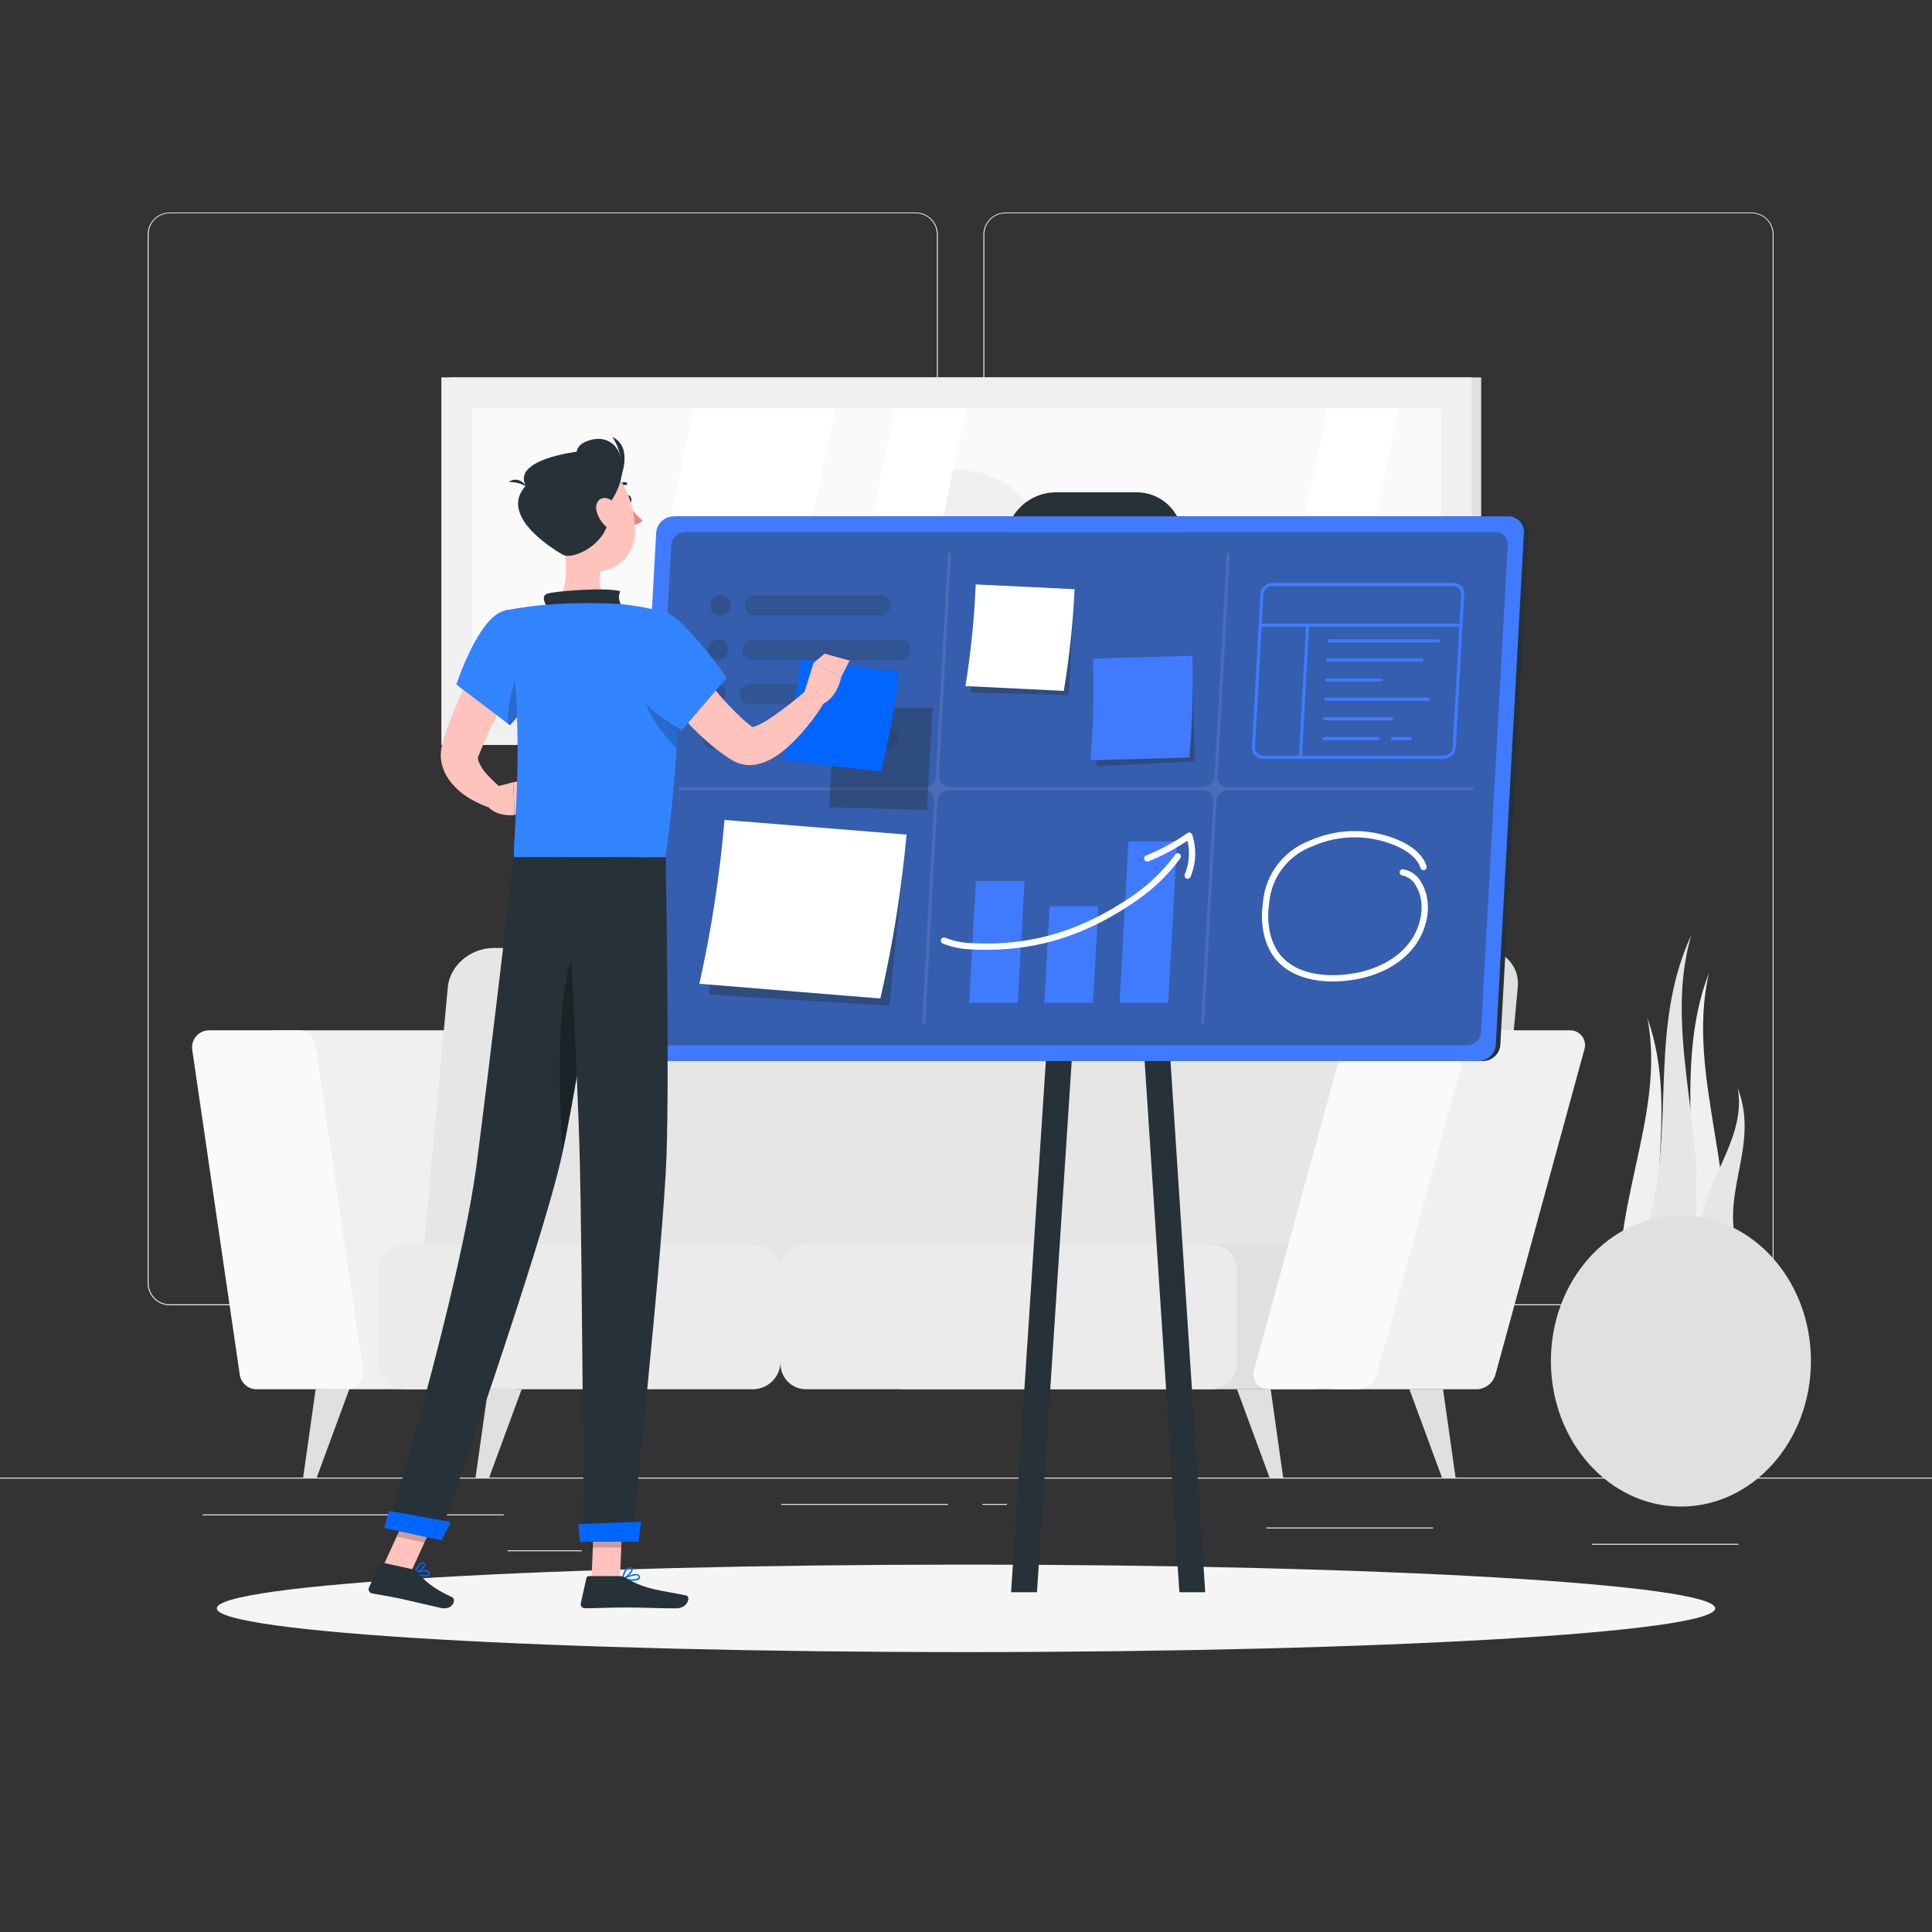 <svg width="500" height="500" viewBox="0 0 500 500" fill="none" xmlns="http://www.w3.org/2000/svg">
<rect x="0" y="0" width="500" height="500" fill="#333333" stroke="none"/>
<path d="M500 382.4H0V382.65H500V382.4Z" fill="#EBEBEB"/>
<path d="M130.37 391.92H52.46V392.17H130.37V391.92Z" fill="#EBEBEB"/>
<path d="M449.9 399.53H412V399.78H449.9V399.53Z" fill="#EBEBEB"/>
<path d="M150.56 401.21H131.37V401.46H150.56V401.21Z" fill="#EBEBEB"/>
<path d="M245.36 389.21H202.17V389.46H245.36V389.21Z" fill="#EBEBEB"/>
<path d="M260.59 389.21H254.26V389.46H260.59V389.21Z" fill="#EBEBEB"/>
<path d="M370.89 395.31H327.67V395.56H370.89V395.31Z" fill="#EBEBEB"/>
<path d="M237 337.8H43.91C42.397 337.797 40.947 337.195 39.879 336.124C38.81 335.053 38.21 333.603 38.21 332.09V60.66C38.223 59.156 38.829 57.718 39.896 56.658C40.964 55.599 42.406 55.003 43.91 55H237C238.514 55 239.967 55.602 241.038 56.672C242.108 57.743 242.71 59.196 242.71 60.71V332.09C242.71 333.604 242.108 335.057 241.038 336.128C239.967 337.198 238.514 337.8 237 337.8ZM43.91 55.2C42.464 55.203 41.077 55.779 40.056 56.803C39.034 57.826 38.46 59.214 38.46 60.66V332.09C38.46 333.536 39.034 334.924 40.056 335.947C41.077 336.971 42.464 337.547 43.91 337.55H237C238.447 337.547 239.835 336.971 240.858 335.948C241.881 334.924 242.457 333.537 242.46 332.09V60.66C242.457 59.213 241.881 57.825 240.858 56.802C239.835 55.779 238.447 55.203 237 55.2H43.91Z" fill="#EBEBEB"/>
<path d="M453.31 337.8H260.21C258.696 337.797 257.246 337.195 256.175 336.125C255.105 335.054 254.503 333.604 254.5 332.09V60.66C254.516 59.155 255.124 57.717 256.193 56.658C257.262 55.598 258.705 55.002 260.21 55H453.31C454.812 55.005 456.252 55.602 457.317 56.662C458.382 57.721 458.987 59.158 459 60.66V332.09C459 333.601 458.401 335.05 457.335 336.121C456.268 337.191 454.821 337.795 453.31 337.8ZM260.21 55.2C258.763 55.203 257.375 55.779 256.352 56.802C255.329 57.825 254.753 59.213 254.75 60.66V332.09C254.753 333.537 255.329 334.924 256.352 335.948C257.375 336.971 258.763 337.547 260.21 337.55H453.31C454.757 337.547 456.145 336.971 457.168 335.948C458.191 334.924 458.767 333.537 458.77 332.09V60.66C458.767 59.213 458.191 57.825 457.168 56.802C456.145 55.779 454.757 55.203 453.31 55.2H260.21Z" fill="#EBEBEB"/>
<path d="M132.87 359.54H83.73C82.67 359.539 81.647 359.156 80.846 358.462C80.045 357.768 79.521 356.809 79.37 355.76L67.07 271.69C66.978 271.063 67.022 270.423 67.2 269.815C67.377 269.207 67.684 268.644 68.099 268.164C68.513 267.685 69.026 267.301 69.603 267.038C70.18 266.775 70.806 266.639 71.44 266.64H120.57C121.629 266.639 122.652 267.019 123.453 267.712C124.254 268.404 124.778 269.362 124.93 270.41L137.23 354.49C137.322 355.116 137.278 355.755 137.101 356.363C136.924 356.97 136.618 357.533 136.205 358.012C135.791 358.491 135.279 358.875 134.704 359.139C134.128 359.403 133.503 359.54 132.87 359.54Z" fill="#F0F0F0"/>
<path d="M89.58 359.54H66.41C65.35 359.541 64.325 359.159 63.524 358.465C62.723 357.77 62.199 356.81 62.05 355.76L49.75 271.69C49.658 271.064 49.702 270.425 49.879 269.817C50.056 269.21 50.362 268.647 50.775 268.168C51.189 267.689 51.701 267.305 52.276 267.041C52.852 266.777 53.477 266.64 54.11 266.64H77.28C78.339 266.64 79.363 267.021 80.165 267.713C80.967 268.405 81.494 269.362 81.65 270.41L93.94 354.49C94.032 355.116 93.988 355.755 93.811 356.363C93.634 356.97 93.328 357.533 92.915 358.012C92.501 358.491 91.989 358.875 91.414 359.139C90.838 359.403 90.213 359.54 89.58 359.54Z" fill="#FAFAFA"/>
<path d="M382.82 245.33H144C137.93 245.33 132.6 249.88 132.08 255.49L126.08 320.4C125.56 326.01 130.08 330.56 136.08 330.56H374.88C380.95 330.56 386.28 326.01 386.8 320.4L392.8 255.49C393.38 249.88 388.89 245.33 382.82 245.33Z" fill="#E0E0E0"/>
<path d="M366.61 245.33H127.81C121.74 245.33 116.41 249.88 115.89 255.49L109.89 320.4C109.37 326.01 113.89 330.56 119.89 330.56H358.69C364.76 330.56 370.1 326.01 370.61 320.4L376.61 255.49C377.17 249.88 372.68 245.33 366.61 245.33Z" fill="#E6E6E6"/>
<path d="M202 352.35V329.23C202 325.259 198.781 322.04 194.81 322.04H104.86C100.889 322.04 97.67 325.259 97.67 329.23V352.35C97.67 356.321 100.889 359.54 104.86 359.54H194.81C198.781 359.54 202 356.321 202 352.35Z" fill="#EBEBEB"/>
<path d="M345.86 352.96V328.62C345.86 324.986 342.914 322.04 339.28 322.04H234.3C230.666 322.04 227.72 324.986 227.72 328.62V352.96C227.72 356.594 230.666 359.54 234.3 359.54H339.28C342.914 359.54 345.86 356.594 345.86 352.96Z" fill="#E0E0E0"/>
<path d="M320.13 352.95V328.61C320.13 324.976 317.184 322.03 313.55 322.03H208.57C204.936 322.03 201.99 324.976 201.99 328.61V352.95C201.99 356.584 204.936 359.53 208.57 359.53H313.55C317.184 359.53 320.13 356.584 320.13 352.95Z" fill="#EBEBEB"/>
<path d="M382.17 359.54H345.62C345.005 359.554 344.395 359.419 343.843 359.148C343.29 358.877 342.811 358.477 342.445 357.982C342.08 357.487 341.838 356.912 341.742 356.304C341.645 355.696 341.696 355.074 341.89 354.49L364.89 270.41C365.192 269.347 365.825 268.408 366.697 267.73C367.57 267.052 368.636 266.67 369.74 266.64H406.29C406.904 266.628 407.513 266.763 408.064 267.035C408.615 267.307 409.093 267.707 409.458 268.202C409.822 268.697 410.062 269.272 410.159 269.879C410.255 270.486 410.204 271.107 410.01 271.69L387.01 355.76C386.713 356.825 386.083 357.766 385.212 358.446C384.341 359.127 383.275 359.51 382.17 359.54Z" fill="#F0F0F0"/>
<path d="M351.46 359.54H328.29C327.676 359.552 327.067 359.417 326.516 359.145C325.965 358.873 325.487 358.473 325.122 357.978C324.758 357.483 324.518 356.908 324.421 356.301C324.325 355.694 324.376 355.073 324.57 354.49L347.57 270.41C347.87 269.346 348.503 268.407 349.376 267.728C350.248 267.05 351.315 266.669 352.42 266.64H375.6C376.215 266.626 376.825 266.761 377.377 267.032C377.93 267.303 378.409 267.703 378.775 268.198C379.14 268.693 379.382 269.268 379.478 269.876C379.575 270.484 379.524 271.106 379.33 271.69L356.33 355.76C356.029 356.828 355.394 357.771 354.517 358.451C353.641 359.132 352.569 359.513 351.46 359.54Z" fill="#FAFAFA"/>
<path d="M332.08 382.4H328.56L320.13 359.54H328.85L332.08 382.4Z" fill="#E0E0E0"/>
<path d="M376.7 382.4H373.18L364.75 359.54H373.46L376.7 382.4Z" fill="#E0E0E0"/>
<path d="M123.07 382.4H126.59L135.01 359.54H126.3L123.07 382.4Z" fill="#E0E0E0"/>
<path d="M78.45 382.4H81.97L90.39 359.54H81.69L78.45 382.4Z" fill="#E0E0E0"/>
<path d="M383.33 97.67H116.67V192.78H383.33V97.67Z" fill="#E0E0E0"/>
<path d="M380.88 97.67H114.22V192.78H380.88V97.67Z" fill="#F0F0F0"/>
<path d="M372.89 184.78V105.67L122.23 105.67V184.78H372.89Z" fill="#FAFAFA"/>
<path d="M247.56 168.94C260.66 168.94 271.28 158.32 271.28 145.22C271.28 132.12 260.66 121.5 247.56 121.5C234.46 121.5 223.84 132.12 223.84 145.22C223.84 158.32 234.46 168.94 247.56 168.94Z" fill="#F0F0F0"/>
<path d="M162.91 184.78L179.53 105.67H216.19L199.58 184.78H162.91Z" fill="white"/>
<path d="M215.05 184.78L231.67 105.67H250L233.39 184.78H215.05Z" fill="white"/>
<path d="M326.99 184.78L343.61 105.67H361.94L345.33 184.78H326.99Z" fill="white"/>
<path d="M442.28 251.76C436.06 278.76 451.28 306.58 445.05 333.54L438.89 333.28L432.73 333.03C443.06 306.23 432 278.55 442.28 251.76Z" fill="#F0F0F0"/>
<path d="M426.33 263.45C431.43 289.23 415.07 315.01 420.17 340.79H432.5C423.29 315 435.54 289.23 426.33 263.45Z" fill="#F0F0F0"/>
<path d="M437.72 242C429.56 269.49 444.72 299.16 436.56 326.65L429.86 326.02L423.16 325.4C435.79 298.34 425.09 269.09 437.72 242Z" fill="#E6E6E6"/>
<path d="M449.73 281.61C452.36 296.47 437.73 308.16 440.32 323.03L445.32 323.94L450.32 324.85C444.32 309.38 455.67 297.08 449.73 281.61Z" fill="#E6E6E6"/>
<path d="M435.02 389.9C453.604 389.9 468.67 373.03 468.67 352.22C468.67 331.41 453.604 314.54 435.02 314.54C416.436 314.54 401.37 331.41 401.37 352.22C401.37 373.03 416.436 389.9 435.02 389.9Z" fill="#E0E0E0"/>
<path d="M250 427.56C357.082 427.56 443.89 422.492 443.89 416.24C443.89 409.988 357.082 404.92 250 404.92C142.917 404.92 56.11 409.988 56.11 416.24C56.11 422.492 142.917 427.56 250 427.56Z" fill="#F5F5F5"/>
<path d="M383.8 274.59H167.7C167.155 274.591 166.615 274.48 166.114 274.265C165.613 274.05 165.162 273.734 164.787 273.338C164.412 272.942 164.123 272.474 163.936 271.961C163.749 271.449 163.669 270.904 163.7 270.36L171 137.87C171.078 136.732 171.581 135.666 172.409 134.882C173.237 134.098 174.33 133.655 175.47 133.64H391.57C392.115 133.639 392.655 133.75 393.156 133.965C393.657 134.18 394.108 134.496 394.483 134.892C394.858 135.288 395.147 135.756 395.334 136.269C395.521 136.781 395.601 137.326 395.57 137.87L388.29 270.36C388.217 271.503 387.712 272.575 386.879 273.36C386.045 274.145 384.945 274.585 383.8 274.59Z" fill="#263238"/>
<path d="M292.89 156.17H272C270.363 156.19 268.739 155.871 267.231 155.234C265.723 154.597 264.363 153.655 263.236 152.467C262.109 151.279 261.24 149.871 260.683 148.332C260.126 146.792 259.894 145.154 260 143.52L260.21 139.66C260.433 136.366 261.889 133.276 264.286 131.007C266.684 128.737 269.849 127.453 273.15 127.41H294.03C295.667 127.392 297.29 127.711 298.797 128.349C300.305 128.987 301.664 129.929 302.791 131.116C303.917 132.304 304.786 133.711 305.344 135.25C305.901 136.789 306.135 138.427 306.03 140.06L305.82 143.92C305.592 147.211 304.137 150.296 301.742 152.565C299.348 154.834 296.188 156.12 292.89 156.17Z" fill="#263238"/>
<path d="M311.91 412.06H305.22L286.79 130.36H293.49L311.91 412.06Z" fill="#263238"/>
<path d="M261.67 412.06H268.37L286.79 130.36H280.1L261.67 412.06Z" fill="#263238"/>
<path d="M382.65 274.59H166.55C166.005 274.591 165.465 274.48 164.964 274.265C164.463 274.05 164.012 273.734 163.637 273.338C163.262 272.942 162.973 272.474 162.786 271.961C162.599 271.449 162.519 270.904 162.55 270.36L169.82 137.87C169.898 136.732 170.401 135.666 171.229 134.882C172.057 134.098 173.15 133.655 174.29 133.64H390.39C390.935 133.639 391.475 133.75 391.976 133.965C392.477 134.18 392.928 134.496 393.303 134.892C393.678 135.288 393.967 135.756 394.154 136.269C394.341 136.781 394.421 137.326 394.39 137.87L387.11 270.36C387.037 271.498 386.537 272.565 385.71 273.35C384.883 274.134 383.79 274.577 382.65 274.59Z" fill="#407BFF"/>
<path opacity="0.4" d="M170 270.53C169.563 270.535 169.13 270.45 168.727 270.279C168.324 270.109 167.962 269.857 167.661 269.54C167.361 269.222 167.129 268.846 166.981 268.435C166.833 268.024 166.771 267.586 166.8 267.15L173.73 141.08C173.788 140.172 174.187 139.319 174.847 138.692C175.507 138.065 176.38 137.711 177.29 137.7H387C387.437 137.695 387.87 137.78 388.273 137.951C388.676 138.121 389.038 138.373 389.339 138.69C389.639 139.008 389.871 139.384 390.019 139.795C390.167 140.206 390.229 140.644 390.2 141.08L383.27 267.15C383.212 268.06 382.812 268.915 382.149 269.542C381.487 270.169 380.612 270.522 379.7 270.53H170Z" fill="#263238"/>
<path opacity="0.1" d="M381 203.71H317.85C317.479 203.715 317.11 203.643 316.768 203.499C316.426 203.354 316.117 203.14 315.862 202.871C315.606 202.601 315.409 202.281 315.283 201.932C315.157 201.582 315.105 201.211 315.13 200.84L318.28 143.45C318.283 143.398 318.275 143.346 318.257 143.297C318.239 143.248 318.212 143.203 318.177 143.165C318.141 143.127 318.098 143.096 318.051 143.074C318.003 143.053 317.952 143.041 317.9 143.04C317.79 143.042 317.685 143.086 317.605 143.161C317.526 143.237 317.477 143.34 317.47 143.45L314.32 200.84C314.268 201.606 313.931 202.325 313.376 202.856C312.821 203.387 312.088 203.692 311.32 203.71H245.7C245.329 203.715 244.96 203.643 244.618 203.499C244.276 203.354 243.967 203.14 243.711 202.871C243.456 202.601 243.259 202.281 243.133 201.932C243.007 201.582 242.955 201.211 242.98 200.84L246.13 143.45C246.133 143.398 246.125 143.346 246.107 143.297C246.089 143.248 246.062 143.203 246.027 143.165C245.991 143.127 245.948 143.096 245.901 143.074C245.853 143.053 245.802 143.041 245.75 143.04C245.64 143.042 245.535 143.086 245.455 143.161C245.376 143.237 245.327 143.34 245.32 143.45L242.17 200.84C242.118 201.606 241.781 202.325 241.226 202.856C240.671 203.387 239.938 203.692 239.17 203.71H176C175.889 203.71 175.783 203.752 175.703 203.829C175.623 203.905 175.575 204.009 175.57 204.12C175.567 204.172 175.575 204.223 175.593 204.272C175.611 204.32 175.638 204.364 175.674 204.402C175.71 204.439 175.752 204.469 175.8 204.489C175.847 204.51 175.898 204.52 175.95 204.52H239.07C239.442 204.516 239.811 204.59 240.153 204.735C240.495 204.881 240.804 205.096 241.059 205.366C241.314 205.636 241.511 205.957 241.637 206.307C241.763 206.657 241.815 207.029 241.79 207.4L238.64 264.78C238.634 264.833 238.64 264.886 238.657 264.936C238.673 264.987 238.7 265.033 238.736 265.072C238.772 265.111 238.816 265.141 238.865 265.162C238.914 265.182 238.967 265.192 239.02 265.19C239.13 265.188 239.235 265.144 239.315 265.069C239.394 264.993 239.443 264.89 239.45 264.78L242.6 207.4C242.648 206.631 242.982 205.908 243.538 205.375C244.094 204.841 244.83 204.536 245.6 204.52H311.19C311.569 204.504 311.948 204.568 312.301 204.707C312.654 204.847 312.974 205.06 313.239 205.332C313.504 205.604 313.709 205.928 313.84 206.285C313.971 206.641 314.026 207.021 314 207.4L310.85 264.78C310.844 264.833 310.85 264.886 310.867 264.936C310.883 264.987 310.91 265.033 310.946 265.072C310.982 265.111 311.026 265.141 311.075 265.162C311.124 265.182 311.177 265.192 311.23 265.19C311.34 265.188 311.445 265.144 311.525 265.069C311.604 264.993 311.653 264.89 311.66 264.78L314.81 207.4C314.858 206.631 315.192 205.908 315.748 205.375C316.304 204.841 317.04 204.536 317.81 204.52H380.93C381.038 204.518 381.142 204.476 381.221 204.402C381.301 204.328 381.35 204.228 381.36 204.12C381.364 204.069 381.358 204.018 381.342 203.97C381.326 203.922 381.3 203.877 381.267 203.839C381.233 203.801 381.192 203.769 381.146 203.747C381.101 203.725 381.051 203.713 381 203.71Z" fill="white"/>
<path opacity="0.4" d="M278.05 153.44H252.7L251.28 179.23L276.6 179.91L278.05 153.44Z" fill="#263238"/>
<path d="M275.31 178.8L249.86 177.56C251.262 168.85 252.147 160.065 252.51 151.25L278.1 152.49C277.69 161.307 276.758 170.093 275.31 178.8Z" fill="white"/>
<path opacity="0.4" d="M308.62 170.67L283.23 172.61L283.79 198.31L309.19 197.05L308.62 170.67Z" fill="#263238"/>
<path d="M307.81 196.05L282.23 196.76C282.967 188.007 283.18 179.218 282.87 170.44L308.59 169.71C308.854 178.498 308.593 187.293 307.81 196.05Z" fill="#407BFF"/>
<path opacity="0.4" d="M234.48 217.56L187.68 215.78L183.47 257.41L230.17 260.29L234.48 217.56Z" fill="#263238"/>
<path d="M227.84 258.41L181 254.6C184.113 240.628 186.285 226.463 187.5 212.2L234.62 216C233.32 230.274 231.055 244.443 227.84 258.41Z" fill="white"/>
<g style="mix-blend-mode:multiply" opacity="0.3">
<path d="M186.31 159.27C185.969 159.272 185.632 159.204 185.318 159.07C185.005 158.936 184.722 158.74 184.487 158.492C184.253 158.245 184.072 157.952 183.956 157.631C183.839 157.311 183.789 156.97 183.81 156.63C183.862 155.922 184.178 155.26 184.694 154.773C185.211 154.286 185.89 154.011 186.6 154C186.94 153.998 187.278 154.066 187.591 154.2C187.904 154.334 188.186 154.531 188.419 154.778C188.653 155.026 188.833 155.319 188.948 155.639C189.064 155.96 189.112 156.3 189.09 156.64C189.04 157.347 188.727 158.009 188.212 158.496C187.697 158.983 187.018 159.259 186.31 159.27Z" fill="#263238"/>
<path opacity="0.8" d="M227.66 159.27H195.19C194.85 159.272 194.512 159.204 194.199 159.07C193.886 158.936 193.604 158.739 193.371 158.492C193.137 158.244 192.957 157.951 192.842 157.631C192.726 157.31 192.678 156.97 192.7 156.63C192.745 155.921 193.057 155.254 193.572 154.765C194.088 154.275 194.769 153.999 195.48 153.99H228C228.341 153.988 228.678 154.056 228.992 154.19C229.305 154.324 229.588 154.52 229.823 154.768C230.057 155.015 230.238 155.308 230.354 155.629C230.471 155.949 230.521 156.29 230.5 156.63C230.449 157.348 230.128 158.02 229.601 158.51C229.073 159 228.38 159.272 227.66 159.27Z" fill="#263238"/>
<path d="M185.68 170.78C185.339 170.783 185 170.716 184.686 170.583C184.372 170.45 184.089 170.253 183.854 170.005C183.619 169.758 183.438 169.464 183.322 169.143C183.206 168.822 183.158 168.481 183.18 168.14C183.228 167.425 183.546 166.754 184.07 166.264C184.593 165.774 185.283 165.501 186 165.5C186.34 165.498 186.678 165.566 186.991 165.7C187.304 165.834 187.586 166.031 187.819 166.278C188.053 166.526 188.233 166.819 188.348 167.139C188.464 167.46 188.512 167.8 188.49 168.14C188.442 168.854 188.125 169.523 187.604 170.013C187.083 170.502 186.395 170.777 185.68 170.78Z" fill="#263238"/>
<path opacity="0.8" d="M232.78 170.78H194.56C194.219 170.782 193.882 170.714 193.568 170.58C193.255 170.446 192.972 170.25 192.737 170.002C192.503 169.755 192.322 169.462 192.206 169.141C192.089 168.821 192.039 168.48 192.06 168.14C192.11 167.431 192.424 166.766 192.941 166.277C193.458 165.788 194.139 165.511 194.85 165.5H233.07C233.411 165.498 233.748 165.566 234.062 165.7C234.375 165.834 234.658 166.03 234.892 166.278C235.127 166.525 235.308 166.818 235.424 167.139C235.541 167.459 235.591 167.8 235.57 168.14C235.52 168.849 235.206 169.514 234.689 170.003C234.172 170.492 233.491 170.769 232.78 170.78Z" fill="#263238"/>
<path d="M185 182.28C184.66 182.283 184.323 182.217 184.01 182.084C183.697 181.951 183.415 181.755 183.181 181.508C182.947 181.261 182.767 180.969 182.652 180.649C182.536 180.329 182.488 179.989 182.51 179.65C182.555 178.941 182.867 178.274 183.382 177.785C183.898 177.295 184.579 177.019 185.29 177.01C185.631 177.007 185.97 177.074 186.284 177.207C186.598 177.34 186.881 177.537 187.116 177.785C187.351 178.032 187.532 178.326 187.648 178.647C187.764 178.968 187.812 179.309 187.79 179.65C187.74 180.359 187.425 181.022 186.908 181.509C186.391 181.997 185.71 182.272 185 182.28Z" fill="#263238"/>
<path opacity="0.8" d="M212.53 182.28H193.92C193.58 182.283 193.243 182.217 192.93 182.084C192.617 181.951 192.335 181.755 192.101 181.508C191.867 181.261 191.687 180.969 191.572 180.649C191.456 180.329 191.408 179.989 191.43 179.65C191.475 178.941 191.787 178.274 192.302 177.785C192.818 177.295 193.499 177.019 194.21 177.01H212.82C213.161 177.006 213.499 177.073 213.812 177.207C214.126 177.34 214.409 177.537 214.643 177.785C214.877 178.033 215.057 178.327 215.171 178.648C215.286 178.969 215.333 179.31 215.31 179.65C215.262 180.358 214.95 181.021 214.434 181.509C213.919 181.996 213.239 182.272 212.53 182.28Z" fill="#263238"/>
<path opacity="0.8" d="M229.76 193.79H211.15C210.81 193.792 210.472 193.724 210.159 193.59C209.846 193.456 209.564 193.259 209.331 193.012C209.097 192.764 208.917 192.471 208.802 192.151C208.686 191.83 208.638 191.49 208.66 191.15C208.708 190.441 209.02 189.777 209.535 189.288C210.05 188.799 210.73 188.521 211.44 188.51H230.05C230.39 188.508 230.728 188.576 231.041 188.71C231.354 188.844 231.636 189.041 231.869 189.288C232.103 189.536 232.283 189.829 232.398 190.149C232.514 190.47 232.562 190.81 232.54 191.15C232.492 191.859 232.18 192.523 231.665 193.012C231.15 193.502 230.47 193.779 229.76 193.79Z" fill="#263238"/>
<path d="M184.41 193.79C184.07 193.792 183.732 193.724 183.419 193.59C183.106 193.456 182.824 193.259 182.591 193.012C182.357 192.764 182.177 192.471 182.062 192.151C181.946 191.83 181.898 191.49 181.92 191.15C181.968 190.441 182.28 189.777 182.795 189.288C183.31 188.799 183.99 188.521 184.7 188.51C185.04 188.508 185.378 188.576 185.691 188.71C186.004 188.844 186.286 189.041 186.519 189.288C186.753 189.536 186.933 189.829 187.048 190.149C187.164 190.47 187.212 190.81 187.19 191.15C187.142 191.859 186.83 192.523 186.315 193.012C185.8 193.502 185.12 193.779 184.41 193.79Z" fill="#263238"/>
<path opacity="0.8" d="M201.88 193.79H193.29C192.95 193.792 192.612 193.724 192.299 193.59C191.986 193.456 191.704 193.259 191.471 193.012C191.237 192.764 191.057 192.471 190.942 192.151C190.826 191.83 190.778 191.49 190.8 191.15C190.848 190.441 191.16 189.777 191.675 189.288C192.19 188.799 192.87 188.521 193.58 188.51H202.17C202.511 188.507 202.85 188.574 203.164 188.707C203.478 188.84 203.761 189.037 203.996 189.285C204.231 189.532 204.412 189.826 204.528 190.147C204.644 190.468 204.692 190.809 204.67 191.15C204.622 191.86 204.309 192.527 203.791 193.016C203.274 193.505 202.592 193.782 201.88 193.79Z" fill="#263238"/>
</g>
<path d="M265.14 228.03H252.55L250.82 259.54H263.41L265.14 228.03Z" fill="#407BFF"/>
<path d="M284.25 234.53H271.65L270.28 259.54H282.87L284.25 234.53Z" fill="#407BFF"/>
<path d="M304.62 217.75H292.03L289.74 259.54H302.33L304.62 217.75Z" fill="#407BFF"/>
<path d="M255.36 245.81C254.11 245.81 252.85 245.81 251.58 245.71C248.967 245.666 246.385 245.144 243.96 244.17C243.763 244.081 243.609 243.917 243.533 243.714C243.456 243.512 243.462 243.288 243.55 243.09C243.594 242.992 243.657 242.905 243.736 242.832C243.814 242.759 243.906 242.702 244.007 242.665C244.107 242.627 244.214 242.61 244.321 242.615C244.428 242.619 244.533 242.645 244.63 242.69C246.861 243.573 249.232 244.047 251.63 244.09C266.74 244.87 279.97 240.93 293.29 231.71C297.446 228.821 301.104 225.275 304.12 221.21C304.177 221.116 304.253 221.034 304.343 220.97C304.433 220.906 304.536 220.861 304.644 220.839C304.751 220.816 304.863 220.815 304.971 220.837C305.079 220.858 305.182 220.902 305.273 220.965C305.364 221.027 305.441 221.108 305.499 221.202C305.558 221.295 305.596 221.4 305.613 221.509C305.63 221.618 305.624 221.73 305.596 221.836C305.568 221.943 305.518 222.043 305.45 222.13C302.346 226.353 298.557 230.027 294.24 233C281.74 241.71 269.29 245.81 255.36 245.81Z" fill="white"/>
<path d="M307.36 227.43C307.227 227.43 307.095 227.398 306.978 227.335C306.86 227.272 306.759 227.181 306.685 227.071C306.611 226.96 306.565 226.832 306.552 226.7C306.539 226.567 306.559 226.433 306.61 226.31C307.754 223.539 307.999 220.478 307.31 217.56C304.152 219.686 300.781 221.476 297.25 222.9C297.151 222.944 297.044 222.967 296.936 222.969C296.827 222.971 296.72 222.951 296.619 222.91C296.519 222.869 296.427 222.809 296.351 222.732C296.274 222.656 296.213 222.565 296.172 222.464C296.132 222.364 296.111 222.256 296.113 222.148C296.114 222.039 296.138 221.932 296.181 221.833C296.225 221.734 296.288 221.645 296.367 221.57C296.445 221.496 296.538 221.438 296.64 221.4C300.407 219.878 303.987 217.929 307.31 215.59C307.414 215.52 307.533 215.475 307.657 215.459C307.781 215.442 307.907 215.454 308.025 215.493C308.144 215.533 308.252 215.599 308.342 215.687C308.431 215.775 308.499 215.882 308.54 216C309.703 219.578 309.551 223.454 308.11 226.93C308.049 227.078 307.944 227.205 307.811 227.294C307.677 227.383 307.52 227.43 307.36 227.43Z" fill="white"/>
<path d="M373.67 196.37H326.83C326.443 196.374 326.059 196.297 325.703 196.145C325.346 195.994 325.025 195.77 324.76 195.488C324.494 195.207 324.289 194.873 324.158 194.509C324.028 194.144 323.974 193.756 324 193.37L326.18 153.77C326.233 152.98 326.581 152.239 327.155 151.694C327.73 151.149 328.488 150.841 329.28 150.83H376.13C376.516 150.828 376.899 150.905 377.254 151.058C377.609 151.21 377.929 151.434 378.194 151.715C378.459 151.997 378.662 152.33 378.792 152.694C378.922 153.058 378.976 153.444 378.95 153.83L376.77 193.43C376.717 194.22 376.369 194.961 375.795 195.506C375.22 196.051 374.462 196.359 373.67 196.37ZM329.28 151.65C328.693 151.657 328.131 151.885 327.706 152.29C327.281 152.694 327.025 153.244 326.99 153.83L324.81 193.43C324.792 193.703 324.831 193.977 324.923 194.235C325.016 194.493 325.16 194.729 325.348 194.929C325.535 195.129 325.762 195.288 326.013 195.396C326.265 195.505 326.536 195.561 326.81 195.56H373.65C374.237 195.553 374.799 195.325 375.224 194.92C375.649 194.516 375.905 193.966 375.94 193.38L378.12 153.78C378.139 153.505 378.101 153.228 378.008 152.969C377.915 152.709 377.769 152.471 377.58 152.27C377.391 152.071 377.162 151.914 376.909 151.807C376.657 151.7 376.384 151.647 376.11 151.65H329.28Z" fill="#407BFF"/>
<path d="M378.1 162.2H326.1C326.004 162.185 325.916 162.136 325.852 162.061C325.789 161.987 325.754 161.893 325.754 161.795C325.754 161.697 325.789 161.603 325.852 161.529C325.916 161.454 326.004 161.405 326.1 161.39H378.1C378.159 161.381 378.218 161.384 378.275 161.4C378.332 161.417 378.385 161.445 378.43 161.483C378.475 161.522 378.511 161.57 378.536 161.623C378.561 161.677 378.574 161.736 378.574 161.795C378.574 161.854 378.561 161.913 378.536 161.967C378.511 162.02 378.475 162.068 378.43 162.107C378.385 162.145 378.332 162.173 378.275 162.19C378.218 162.206 378.159 162.209 378.1 162.2Z" fill="#407BFF"/>
<path d="M336.54 196.37C336.433 196.362 336.333 196.313 336.262 196.233C336.191 196.152 336.154 196.047 336.16 195.94L338 161.77C338.003 161.717 338.016 161.664 338.039 161.616C338.062 161.568 338.095 161.525 338.135 161.489C338.175 161.454 338.222 161.427 338.272 161.41C338.323 161.393 338.377 161.386 338.43 161.39C338.537 161.398 338.637 161.447 338.708 161.527C338.779 161.608 338.816 161.713 338.81 161.82L336.94 196C336.93 196.1 336.884 196.193 336.81 196.261C336.737 196.329 336.64 196.368 336.54 196.37Z" fill="#407BFF"/>
<path d="M372.15 166.26H343.94C343.844 166.245 343.756 166.196 343.692 166.121C343.629 166.047 343.594 165.953 343.594 165.855C343.594 165.757 343.629 165.663 343.692 165.589C343.756 165.514 343.844 165.465 343.94 165.45H372.15C372.209 165.441 372.268 165.444 372.325 165.46C372.382 165.477 372.435 165.505 372.48 165.543C372.525 165.582 372.561 165.63 372.586 165.683C372.611 165.737 372.624 165.796 372.624 165.855C372.624 165.914 372.611 165.973 372.586 166.027C372.561 166.08 372.525 166.128 372.48 166.167C372.435 166.205 372.382 166.233 372.325 166.25C372.268 166.266 372.209 166.269 372.15 166.26Z" fill="#407BFF"/>
<path d="M367.9 171.24H343.67C343.611 171.249 343.552 171.246 343.495 171.23C343.438 171.213 343.385 171.185 343.34 171.147C343.295 171.108 343.259 171.06 343.234 171.007C343.209 170.953 343.196 170.894 343.196 170.835C343.196 170.776 343.209 170.717 343.234 170.663C343.259 170.61 343.295 170.562 343.34 170.523C343.385 170.485 343.438 170.457 343.495 170.44C343.552 170.424 343.611 170.421 343.67 170.43H367.9C367.959 170.421 368.018 170.424 368.075 170.44C368.132 170.457 368.185 170.485 368.23 170.523C368.275 170.562 368.311 170.61 368.336 170.663C368.361 170.717 368.374 170.776 368.374 170.835C368.374 170.894 368.361 170.953 368.336 171.007C368.311 171.06 368.275 171.108 368.23 171.147C368.185 171.185 368.132 171.213 368.075 171.23C368.018 171.246 367.959 171.249 367.9 171.24Z" fill="#407BFF"/>
<path d="M357.49 176.38H343.39C343.331 176.389 343.272 176.386 343.215 176.37C343.158 176.353 343.105 176.325 343.06 176.287C343.015 176.248 342.979 176.2 342.954 176.147C342.929 176.093 342.916 176.034 342.916 175.975C342.916 175.916 342.929 175.857 342.954 175.803C342.979 175.75 343.015 175.702 343.06 175.663C343.105 175.625 343.158 175.597 343.215 175.58C343.272 175.564 343.331 175.561 343.39 175.57H357.49C357.549 175.561 357.608 175.564 357.665 175.58C357.722 175.597 357.775 175.625 357.82 175.663C357.865 175.702 357.901 175.75 357.926 175.803C357.951 175.857 357.964 175.916 357.964 175.975C357.964 176.034 357.951 176.093 357.926 176.147C357.901 176.2 357.865 176.248 357.82 176.287C357.775 176.325 357.722 176.353 357.665 176.37C357.608 176.386 357.549 176.389 357.49 176.38Z" fill="#407BFF"/>
<path d="M360.05 186.42H342.84C342.781 186.429 342.722 186.426 342.665 186.41C342.608 186.393 342.555 186.365 342.51 186.327C342.465 186.288 342.429 186.24 342.404 186.187C342.379 186.133 342.366 186.074 342.366 186.015C342.366 185.956 342.379 185.897 342.404 185.843C342.429 185.79 342.465 185.742 342.51 185.703C342.555 185.665 342.608 185.637 342.665 185.62C342.722 185.604 342.781 185.601 342.84 185.61H360.05C360.109 185.601 360.168 185.604 360.225 185.62C360.282 185.637 360.335 185.665 360.38 185.703C360.425 185.742 360.461 185.79 360.486 185.843C360.511 185.897 360.524 185.956 360.524 186.015C360.524 186.074 360.511 186.133 360.486 186.187C360.461 186.24 360.425 186.288 360.38 186.327C360.335 186.365 360.282 186.393 360.225 186.41C360.168 186.426 360.109 186.429 360.05 186.42Z" fill="#407BFF"/>
<path d="M356.66 191.56H342.55C342.454 191.545 342.366 191.496 342.302 191.421C342.239 191.347 342.204 191.253 342.204 191.155C342.204 191.057 342.239 190.963 342.302 190.889C342.366 190.814 342.454 190.765 342.55 190.75H356.66C356.756 190.765 356.844 190.814 356.908 190.889C356.971 190.963 357.006 191.057 357.006 191.155C357.006 191.253 356.971 191.347 356.908 191.421C356.844 191.496 356.756 191.545 356.66 191.56Z" fill="#407BFF"/>
<path d="M364.91 191.56H360.4C360.341 191.569 360.282 191.566 360.225 191.55C360.168 191.533 360.115 191.505 360.07 191.467C360.025 191.428 359.989 191.38 359.964 191.327C359.939 191.273 359.926 191.214 359.926 191.155C359.926 191.096 359.939 191.037 359.964 190.983C359.989 190.93 360.025 190.882 360.07 190.843C360.115 190.805 360.168 190.777 360.225 190.76C360.282 190.744 360.341 190.741 360.4 190.75H364.91C364.969 190.741 365.028 190.744 365.085 190.76C365.142 190.777 365.195 190.805 365.24 190.843C365.285 190.882 365.321 190.93 365.346 190.983C365.371 191.037 365.384 191.096 365.384 191.155C365.384 191.214 365.371 191.273 365.346 191.327C365.321 191.38 365.285 191.428 365.24 191.467C365.195 191.505 365.142 191.533 365.085 191.55C365.028 191.566 364.969 191.569 364.91 191.56Z" fill="#407BFF"/>
<path d="M369.53 181.37H343.11C343.001 181.37 342.897 181.327 342.82 181.25C342.743 181.173 342.7 181.069 342.7 180.96C342.7 180.851 342.743 180.747 342.82 180.67C342.897 180.593 343.001 180.55 343.11 180.55H369.53C369.639 180.55 369.743 180.593 369.82 180.67C369.897 180.747 369.94 180.851 369.94 180.96C369.94 181.069 369.897 181.173 369.82 181.25C369.743 181.327 369.639 181.37 369.53 181.37Z" fill="#407BFF"/>
<path d="M344.9 254C338.78 254 333.77 252.19 330.66 248.83C327.33 245.24 325.95 239.59 326.87 233.33C327.198 229.856 328.491 226.543 330.602 223.765C332.714 220.987 335.56 218.855 338.82 217.61C342.636 215.888 346.784 215.024 350.971 215.079C355.157 215.134 359.281 216.108 363.05 217.93C366.34 219.58 368.4 221.67 369.18 224.14C369.245 224.346 369.226 224.568 369.126 224.76C369.077 224.854 369.01 224.939 368.928 225.007C368.846 225.076 368.752 225.128 368.65 225.16C368.444 225.225 368.222 225.206 368.03 225.106C367.839 225.007 367.695 224.836 367.63 224.63C366.99 222.63 365.2 220.83 362.32 219.38C358.765 217.665 354.878 216.751 350.932 216.701C346.986 216.651 343.077 217.466 339.48 219.09C336.472 220.227 333.844 222.188 331.899 224.749C329.953 227.31 328.768 230.367 328.48 233.57C327.63 239.34 328.86 244.5 331.85 247.72C336 252.21 342.85 252.53 346.61 252.33C353.55 251.94 359.51 249.52 363.41 245.51C367.97 240.81 369.25 233.79 366.41 229.17C366.053 228.505 365.553 227.926 364.946 227.477C364.339 227.027 363.641 226.718 362.9 226.57C362.695 226.539 362.509 226.43 362.381 226.266C362.254 226.102 362.194 225.896 362.215 225.689C362.235 225.482 362.334 225.291 362.492 225.156C362.649 225.02 362.852 224.95 363.06 224.96C364.054 225.114 364.998 225.497 365.819 226.079C366.64 226.66 367.315 227.424 367.79 228.31C371.03 233.55 369.66 241.42 364.6 246.64C360.41 250.95 354.07 253.54 346.72 253.95C346.09 254 345.49 254 344.9 254Z" fill="white"/>
<path d="M137.32 169.34L134.43 174.34L131.61 179.47C129.75 182.9 127.97 186.36 126.35 189.83C125.54 191.58 124.77 193.31 124.07 195.05L123.94 195.37V195.44C123.905 195.483 123.875 195.53 123.85 195.58C123.797 195.674 123.751 195.771 123.71 195.87C123.647 196.247 123.688 196.635 123.83 196.99C124.384 198.354 125.203 199.595 126.24 200.64C127.465 201.954 128.771 203.19 130.15 204.34L127.8 209.34C126.698 209.036 125.619 208.655 124.57 208.2C123.538 207.744 122.536 207.223 121.57 206.64C119.324 205.338 117.397 203.551 115.93 201.41C115.028 200.031 114.428 198.477 114.17 196.85C114.05 195.947 114.05 195.033 114.17 194.13C114.21 193.681 114.287 193.236 114.4 192.8L114.56 192.15L114.68 191.75C115.33 189.75 115.99 187.68 116.77 185.75C118.29 181.83 120.01 178.03 121.87 174.34C122.81 172.5 123.77 170.67 124.79 168.87C125.81 167.07 126.79 165.31 127.99 163.49L137.32 169.34Z" fill="#FFC3BD"/>
<path d="M127.6 203.8L132.85 202.43L133.15 210.91C133.15 210.91 129.04 211.52 126.53 209.01L127.6 203.8Z" fill="#FFC3BD"/>
<path d="M140.3 201L139.11 208.45L133.15 210.91L132.85 202.43L140.3 201Z" fill="#FFC3BD"/>
<path d="M162 129.36C162.12 129.94 162.52 130.36 162.9 130.27C163.28 130.18 163.5 129.66 163.38 129.08C163.26 128.5 162.86 128.08 162.48 128.17C162.1 128.26 161.92 128.78 162 129.36Z" fill="#263238"/>
<path d="M162.5 130.36C163.553 131.993 164.824 133.473 166.28 134.76C165.943 135.124 165.53 135.41 165.07 135.596C164.611 135.783 164.115 135.866 163.62 135.84L162.5 130.36Z" fill="#ED847E"/>
<path d="M159.25 126.57C159.163 126.567 159.081 126.531 159.02 126.47C158.987 126.438 158.961 126.4 158.943 126.358C158.925 126.316 158.916 126.271 158.916 126.225C158.916 126.179 158.925 126.134 158.943 126.092C158.961 126.05 158.987 126.012 159.02 125.98C159.39 125.56 159.856 125.236 160.378 125.036C160.901 124.835 161.464 124.765 162.02 124.83C162.065 124.837 162.108 124.853 162.147 124.878C162.185 124.902 162.219 124.933 162.245 124.971C162.271 125.008 162.289 125.05 162.299 125.095C162.308 125.139 162.309 125.185 162.3 125.23C162.285 125.321 162.235 125.403 162.16 125.458C162.085 125.512 161.991 125.534 161.9 125.52C161.466 125.48 161.028 125.543 160.623 125.705C160.218 125.867 159.857 126.122 159.57 126.45C159.532 126.496 159.482 126.532 159.426 126.553C159.37 126.574 159.309 126.58 159.25 126.57Z" fill="#263238"/>
<path d="M145.49 137.52C146.55 142.9 147.6 152.75 143.84 156.33C143.84 156.33 145.31 161.78 155.29 161.78C166.29 161.78 160.54 156.33 160.54 156.33C154.54 154.9 154.7 150.46 155.75 146.28L145.49 137.52Z" fill="#FFC3BD"/>
<path d="M141.67 157.33C140.87 155.84 139.98 154.13 141.81 153.59C143.81 153 156.75 151.91 160.55 153.02C159.38 155.09 161.35 157.64 161.35 157.64L141.67 157.33Z" fill="#263238"/>
<path d="M109.14 407.88C109.437 407.985 109.751 408.03 110.065 408.013C110.379 407.996 110.687 407.917 110.97 407.78C111.079 407.68 111.155 407.548 111.185 407.402C111.216 407.257 111.2 407.106 111.14 406.97C111.106 406.857 111.049 406.754 110.971 406.665C110.893 406.577 110.798 406.507 110.69 406.46C109.69 405.99 107.42 406.92 107.32 406.96C107.288 406.97 107.261 406.99 107.241 407.017C107.221 407.044 107.21 407.077 107.21 407.11C107.21 407.143 107.22 407.176 107.237 407.204C107.255 407.232 107.28 407.255 107.31 407.27C107.897 407.537 108.51 407.742 109.14 407.88ZM110.33 406.71C110.402 406.723 110.472 406.743 110.54 406.77C110.602 406.799 110.658 406.84 110.702 406.892C110.747 406.944 110.781 407.004 110.8 407.07C110.9 407.39 110.8 407.48 110.74 407.52C110.35 407.85 108.88 407.52 107.85 407.13C108.635 406.806 109.482 406.663 110.33 406.71Z" fill="#0066FF"/>
<path d="M107.35 407.29H107.43C108.26 407.05 110.04 405.79 110.06 404.96C110.063 404.829 110.022 404.701 109.941 404.597C109.861 404.493 109.748 404.42 109.62 404.39C109.495 404.345 109.361 404.327 109.229 404.337C109.096 404.348 108.967 404.386 108.85 404.45C107.85 404.96 107.24 406.99 107.22 407.08C107.206 407.106 107.199 407.135 107.199 407.165C107.199 407.195 107.206 407.224 107.22 407.25L107.35 407.29ZM109.43 404.69H109.5C109.72 404.77 109.72 404.87 109.72 404.92C109.72 405.41 108.53 406.4 107.72 406.8C107.953 405.993 108.419 405.273 109.06 404.73C109.176 404.679 109.305 404.665 109.43 404.69Z" fill="#0066FF"/>
<path d="M163.38 409.11C164.32 409.11 165.23 408.98 165.54 408.56C165.617 408.448 165.658 408.316 165.658 408.18C165.658 408.044 165.617 407.912 165.54 407.8C165.481 407.698 165.402 407.609 165.307 407.539C165.213 407.468 165.105 407.418 164.99 407.39C163.77 407.06 161.2 408.52 161.09 408.59C161.058 408.607 161.034 408.634 161.019 408.666C161.005 408.699 161.001 408.735 161.01 408.77C161.015 408.804 161.03 408.835 161.053 408.86C161.077 408.885 161.107 408.902 161.14 408.91C161.88 409.039 162.629 409.106 163.38 409.11ZM164.54 407.69C164.653 407.674 164.767 407.674 164.88 407.69C164.95 407.704 165.017 407.732 165.076 407.774C165.134 407.815 165.183 407.868 165.22 407.93C165.34 408.15 165.3 408.26 165.22 408.32C164.88 408.79 163.02 408.8 161.66 408.61C162.551 408.119 163.529 407.806 164.54 407.69Z" fill="#0066FF"/>
<path d="M161.16 408.91H161.23C162.12 408.51 163.87 406.91 163.74 406.09C163.74 405.89 163.57 405.65 163.09 405.6C162.912 405.58 162.731 405.596 162.559 405.648C162.387 405.699 162.228 405.785 162.09 405.9C161.16 406.67 160.96 408.65 160.95 408.73C160.951 408.761 160.958 408.791 160.972 408.819C160.986 408.847 161.006 408.871 161.03 408.89C161.049 408.902 161.071 408.91 161.093 408.913C161.115 408.916 161.138 408.915 161.16 408.91ZM162.95 405.91H163.05C163.37 405.91 163.39 406.06 163.39 406.1C163.47 406.6 162.28 407.85 161.39 408.39C161.476 407.55 161.826 406.759 162.39 406.13C162.563 405.992 162.779 405.921 163 405.93L162.95 405.91Z" fill="#0066FF"/>
<path d="M153.08 408.74H160.43L161.16 391.72H153.81L153.08 408.74Z" fill="#FFC3BD"/>
<path d="M99.16 405.34L106.34 406.89L113.55 391.05L106.37 389.49L99.16 405.34Z" fill="#FFC3BD"/>
<path d="M107 406.17L99 404.42C98.858 404.391 98.711 404.411 98.582 404.476C98.453 404.542 98.35 404.649 98.29 404.78L95.49 410.86C95.422 411.008 95.388 411.169 95.391 411.331C95.395 411.494 95.435 411.653 95.509 411.798C95.584 411.942 95.69 412.068 95.82 412.166C95.95 412.263 96.1 412.329 96.26 412.36C99.09 412.92 100.49 413.05 104.04 413.82C106.22 414.29 111.15 415.49 114.16 416.15C117.17 416.81 118.16 413.9 117.04 413.37C111.77 410.96 109.57 408.84 108.14 406.86C107.862 406.493 107.454 406.246 107 406.17Z" fill="#263238"/>
<path d="M160.38 407.89H152.38C152.235 407.889 152.094 407.938 151.981 408.03C151.868 408.121 151.79 408.248 151.76 408.39L150.31 414.92C150.274 415.077 150.273 415.24 150.309 415.397C150.345 415.554 150.417 415.701 150.518 415.826C150.619 415.951 150.748 416.052 150.893 416.12C151.039 416.189 151.199 416.223 151.36 416.22C154.26 416.22 158.44 416.01 162.08 416.01C166.33 416.01 170 416.24 174.99 416.24C177.99 416.24 178.85 413.19 177.58 412.91C171.84 411.66 167.14 411.52 162.18 408.46C161.645 408.106 161.021 407.908 160.38 407.89Z" fill="#263238"/>
<path d="M130.68 158C123.8 159.58 118.12 177.16 118.12 177.16L132 187.69C135.577 183.873 138.102 179.194 139.33 174.11C141.65 164.9 137.72 156.38 130.68 158Z" fill="#0066FF"/>
<path opacity="0.2" d="M130.68 158C123.8 159.58 118.12 177.16 118.12 177.16L132 187.69C135.577 183.873 138.102 179.194 139.33 174.11C141.65 164.9 137.72 156.38 130.68 158Z" fill="#FAFAFA"/>
<path opacity="0.2" d="M136.58 170.92C132.84 174.62 131.58 181.36 131.33 187.22L131.94 187.69C135.522 183.876 138.051 179.196 139.28 174.11C139.42 173.56 139.54 173.01 139.64 172.47L136.58 170.92Z" fill="black"/>
<path d="M171.84 158.37C171.84 158.37 179.66 167.2 172.27 221.87H133C132.73 215.87 136.52 186.41 130.7 157.99C135.046 157.154 139.442 156.6 143.86 156.33C149.422 156.01 154.998 156.01 160.56 156.33C164.367 156.715 168.139 157.397 171.84 158.37Z" fill="#0066FF"/>
<path opacity="0.2" d="M171.84 158.37C171.84 158.37 179.66 167.2 172.27 221.87H133C132.73 215.87 136.52 186.41 130.7 157.99C135.046 157.154 139.442 156.6 143.86 156.33C149.422 156.01 154.998 156.01 160.56 156.33C164.367 156.715 168.139 157.397 171.84 158.37Z" fill="#FAFAFA"/>
<path opacity="0.2" d="M175.27 175.08L175.12 174.95L166.19 177.09C165.68 183.09 171.89 190.35 175.09 193.65C175.485 187.468 175.546 181.269 175.27 175.08Z" fill="black"/>
<path opacity="0.2" d="M161.16 391.73L160.78 400.5H153.43L153.81 391.73H161.16Z" fill="black"/>
<path opacity="0.2" d="M106.36 389.49L113.55 391.05L109.83 399.22L102.64 397.66L106.36 389.49Z" fill="black"/>
<path d="M142.42 132.06C144.3 139.11 145.05 143.32 149.42 146.25C155.95 150.66 164.09 145.6 164.35 138.14C164.58 131.42 161.45 121.03 153.89 119.61C152.224 119.285 150.503 119.392 148.89 119.921C147.278 120.45 145.828 121.383 144.678 122.631C143.528 123.879 142.716 125.401 142.321 127.052C141.926 128.702 141.96 130.426 142.42 132.06Z" fill="#FFC3BD"/>
<path d="M145.65 143.55C148.65 145.26 159.56 139.55 157.32 130.85C157.32 130.85 161.48 125.85 161.01 120.33C160.54 114.81 156.75 112.71 152.72 113.9C149.17 114.9 149.27 116.9 149.27 116.9C149.27 116.9 132.48 118.9 136.07 125.71C129.23 133.14 141.91 141.41 145.65 143.55Z" fill="#263238"/>
<path d="M136.54 126.25C136.54 126.25 134.54 122.79 131.62 124.73C133 124.75 135.24 125 136.54 126.25Z" fill="#263238"/>
<path d="M160.47 124C160.47 124 164.13 115.74 158.47 113.08C159.524 114.671 160.244 116.458 160.588 118.335C160.932 120.212 160.892 122.139 160.47 124Z" fill="#263238"/>
<path d="M154.4 132.36C154.887 134.112 155.943 135.653 157.4 136.74C159.31 138.16 160.74 136.74 160.61 134.6C160.48 132.65 159.34 129.6 157.23 128.99C155.12 128.38 153.85 130.24 154.4 132.36Z" fill="#FFC3BD"/>
<path d="M158.34 221.87C158.34 221.87 150 278 145.42 299C140.42 322 113.53 398.24 113.53 398.24L100.38 395.39C100.38 395.39 119.18 333.29 123.38 301.09C126.61 276.36 132.98 221.83 132.98 221.83L158.34 221.87Z" fill="#263238"/>
<path d="M116.68 393.89C116.74 393.89 114.23 398.65 114.23 398.65L99.44 395.44L100.68 391L116.68 393.89Z" fill="#0066FF"/>
<path opacity="0.3" d="M153.07 241.87C143.43 243.76 144.45 279.71 145.61 298.2C148.39 285.13 152.46 259.98 155.24 242.13C154.567 241.799 153.802 241.707 153.07 241.87Z" fill="black"/>
<path d="M172.27 221.87C172.27 221.87 173.27 276.8 172.49 299.2C171.66 322.5 163.49 398.8 163.49 398.8H151.07C151.07 398.8 150.62 323.86 150.07 300.98C149.47 275.98 146.46 221.87 146.46 221.87H172.27Z" fill="#263238"/>
<path opacity="0.4" d="M241.36 183.15H216.01L214.59 208.93L239.91 209.61L241.36 183.15Z" fill="#263238"/>
<path d="M228 199.74L202.61 196.6C204.652 188.056 206.178 179.397 207.18 170.67L232.72 173.81C231.668 182.54 230.092 191.199 228 199.74Z" fill="#0066FF"/>
<path d="M165.91 393.84C165.97 393.84 165.21 399.01 165.21 399.01H150.07L149.66 394.4L165.91 393.84Z" fill="#0066FF"/>
<path d="M175.46 165.07C176.59 166.83 177.88 168.81 179.17 170.63C180.46 172.45 181.79 174.31 183.17 176.08C185.798 179.588 188.729 182.857 191.93 185.85C192.683 186.556 193.47 187.223 194.29 187.85L194.89 188.3C194.777 188.251 194.66 188.211 194.54 188.18C194.28 188.18 194.15 188.18 194.22 188.18C194.794 188.201 195.363 188.07 195.87 187.8C196.745 187.428 197.591 186.991 198.4 186.49C202.136 184.043 205.679 181.316 209 178.33L213.29 181.79C210.69 186.161 207.447 190.115 203.67 193.52C202.608 194.469 201.46 195.316 200.24 196.05C198.7 197.01 196.983 197.65 195.19 197.93C193.908 198.098 192.604 197.986 191.37 197.6C190.686 197.385 190.031 197.086 189.42 196.71L188.56 196.16C187.41 195.42 186.32 194.63 185.29 193.82C181.311 190.606 177.684 186.979 174.47 183C172.9 181.06 171.38 179.1 169.97 177.06C168.56 175.02 167.21 173.06 165.89 170.74L175.46 165.07Z" fill="#FFC3BD"/>
<path d="M161 169.48C158.65 179.33 176.47 188.98 176.47 188.98L188.05 175.42C184.577 170.289 180.615 165.507 176.22 161.14C168.16 153.37 162.82 162 161 169.48Z" fill="#0066FF"/>
<path opacity="0.2" d="M161 169.48C158.65 179.33 176.47 188.98 176.47 188.98L188.05 175.42C184.577 170.289 180.615 165.507 176.22 161.14C168.16 153.37 162.82 162 161 169.48Z" fill="#FAFAFA"/>
<path d="M207.78 180.38L210.52 171.6L217.71 175.19C217.71 175.19 216.66 181.59 211.42 182.7L207.78 180.38Z" fill="#FFC3BD"/>
<path d="M213.4 169.17L219.88 170.96L217.71 175.19L210.51 171.6L213.4 169.17Z" fill="#FFC3BD"/>
</svg>
